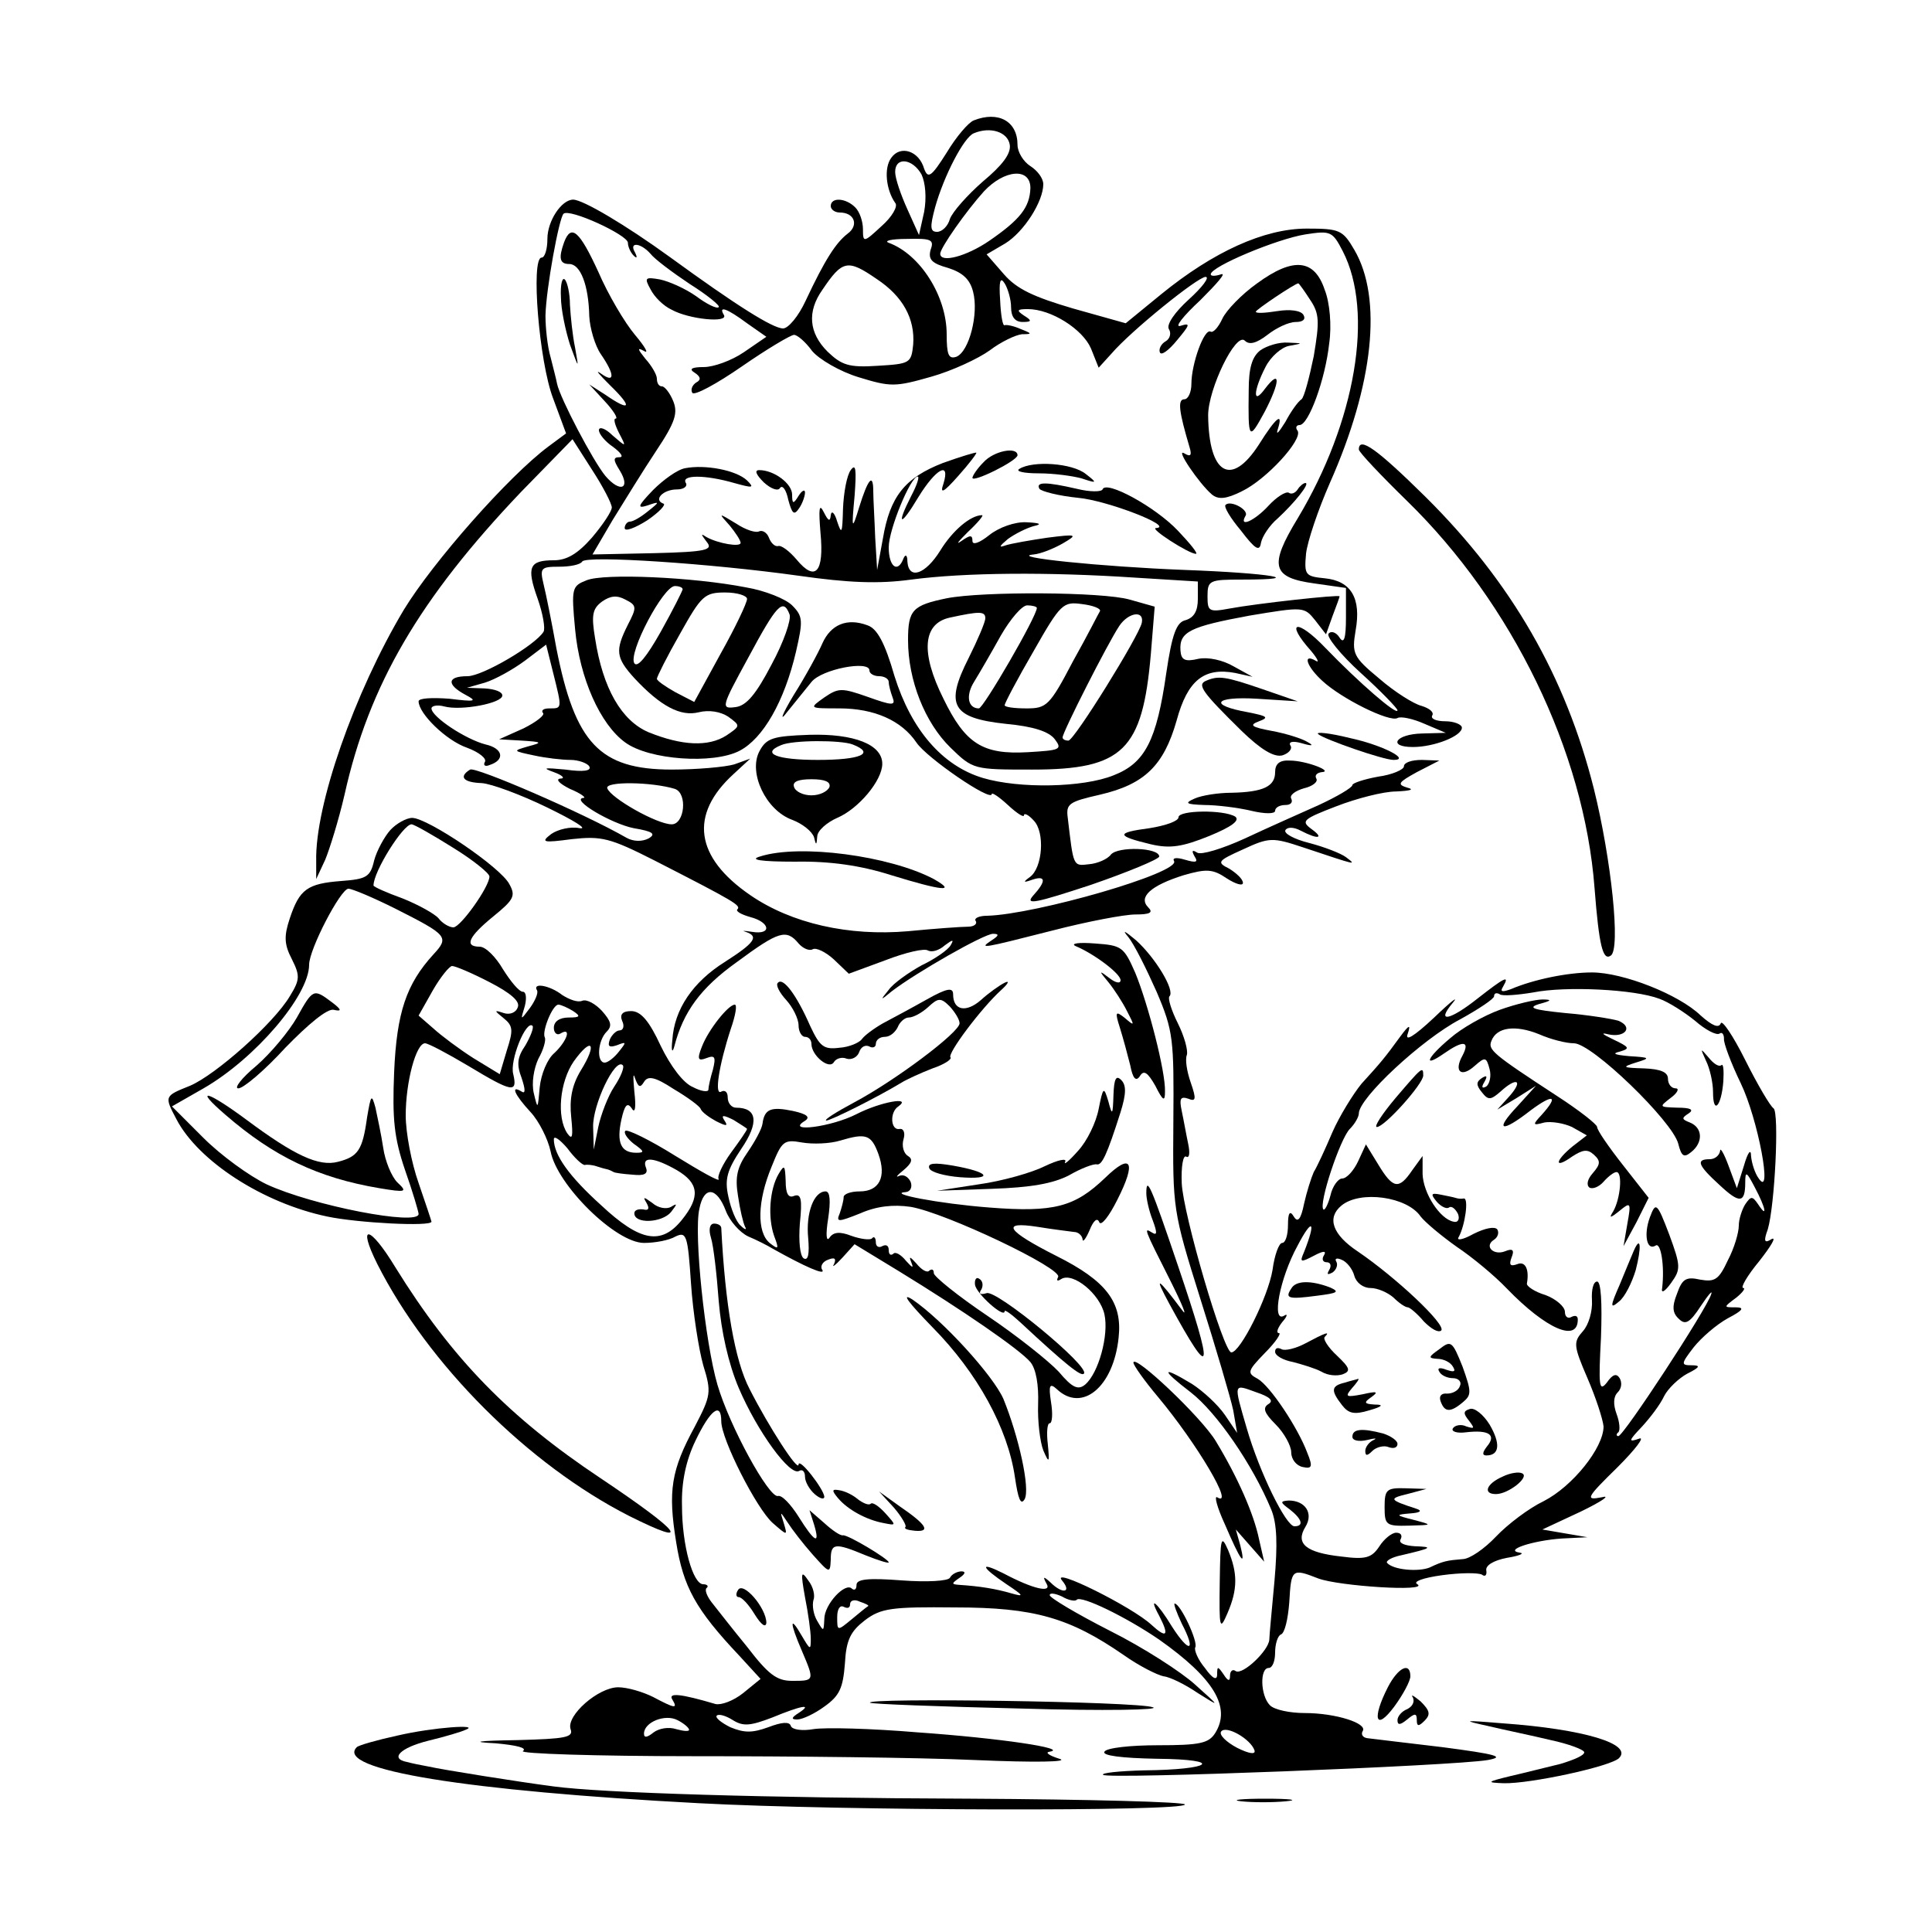 <?xml version="1.0" standalone="no"?>
<!DOCTYPE svg PUBLIC "-//W3C//DTD SVG 20010904//EN"
 "http://www.w3.org/TR/2001/REC-SVG-20010904/DTD/svg10.dtd">
<svg version="1.0" xmlns="http://www.w3.org/2000/svg"
 width="300pt" height="300pt" viewBox="0 0 300 300"
 preserveAspectRatio="xMidYMid meet">
<g transform="translate(0,300) scale(0.1,-0.1)"
fill="#000000" stroke="none">
<path d="M1512 2813 c-8 -3 -27 -25 -42 -50 -24 -38 -29 -41 -35 -25 -8 28
-37 37 -51 17 -12 -16 -8 -50 6 -70 5 -5 -5 -22 -21 -36 -28 -26 -29 -26 -29
-5 0 12 -5 27 -12 34 -15 15 -38 16 -38 2 0 -5 6 -10 14 -10 23 0 30 -20 12
-33 -18 -14 -35 -40 -65 -104 -11 -24 -27 -43 -35 -43 -16 0 -73 36 -176 111
-69 50 -135 89 -150 89 -18 0 -40 -33 -40 -61 0 -16 -4 -29 -9 -29 -17 0 -4
-162 18 -219 l20 -54 -27 -20 c-62 -46 -180 -180 -225 -254 -77 -129 -138
-304 -136 -390 l0 -28 14 30 c7 17 21 62 30 101 38 171 117 305 274 470 l80
82 30 -47 c17 -26 31 -53 31 -59 0 -6 -14 -27 -31 -47 -22 -25 -39 -35 -59
-35 -38 0 -43 -10 -25 -60 8 -23 12 -46 9 -51 -13 -21 -95 -69 -118 -69 -32 0
-33 -13 -3 -29 19 -10 15 -11 -25 -6 -27 2 -48 1 -48 -4 0 -19 43 -61 75 -72
19 -7 31 -17 28 -22 -3 -5 0 -8 7 -5 25 8 21 26 -6 32 -31 8 -84 43 -84 56 0
4 9 6 20 3 26 -7 90 5 90 17 0 6 -12 10 -27 11 l-28 1 28 8 c16 5 43 20 62 34
l33 25 11 -44 c14 -56 14 -55 -6 -55 -9 0 -13 -3 -10 -7 4 -3 -10 -14 -30 -24
l-38 -17 35 -2 c32 -2 33 -3 10 -9 -24 -7 -24 -7 9 -14 18 -4 44 -7 57 -7 12
0 26 -5 29 -10 4 -7 -9 -9 -37 -5 -33 3 -37 3 -18 -4 14 -5 18 -10 10 -10 -8
-1 -1 -8 15 -16 17 -7 26 -14 21 -14 -21 -2 43 -40 78 -47 30 -5 35 -9 23 -16
-10 -5 -23 -5 -34 1 -68 39 -235 111 -243 106 -18 -11 -11 -20 18 -21 15 -1
61 -18 102 -38 41 -20 64 -34 50 -32 -14 3 -34 -2 -44 -9 -17 -13 -13 -14 32
-8 46 5 59 2 128 -33 125 -64 135 -70 129 -76 -3 -3 6 -8 20 -12 31 -8 34 -28
3 -23 -13 2 -17 2 -10 0 21 -7 14 -17 -33 -47 -49 -31 -78 -73 -81 -121 -2
-17 0 -21 3 -10 14 54 41 91 97 131 65 48 77 52 96 29 7 -8 17 -12 22 -9 5 3
20 -4 33 -16 l23 -22 57 21 c31 12 61 19 66 15 6 -3 17 0 26 8 12 9 15 10 9 0
-4 -7 -24 -21 -45 -31 -20 -11 -44 -28 -51 -38 -14 -17 -13 -17 5 -2 38 29
143 89 157 89 10 0 9 -3 -2 -10 -21 -14 -16 -13 94 15 54 14 112 25 129 25 23
0 28 3 20 11 -16 16 4 34 55 50 35 10 45 10 67 -5 14 -9 25 -12 25 -7 0 6 -10
15 -21 22 -20 10 -19 12 21 30 41 19 46 19 94 3 84 -28 83 -28 66 -15 -8 6
-34 16 -57 22 -24 6 -40 15 -37 20 3 5 13 5 24 -1 27 -14 37 -12 16 3 -16 12
-13 15 39 35 31 12 73 23 93 23 22 1 29 3 17 6 -16 5 -14 8 15 24 l35 18 -27
1 c-16 0 -28 -4 -28 -10 0 -5 -18 -13 -40 -16 -22 -4 -40 -10 -40 -13 0 -4
-24 -18 -52 -31 -29 -13 -81 -36 -115 -52 -35 -16 -68 -26 -74 -22 -8 5 -9 3
-4 -6 6 -9 2 -10 -15 -5 -13 4 -20 3 -17 -2 11 -18 -215 -83 -290 -85 -13 0
-21 -4 -18 -8 3 -5 -3 -9 -12 -9 -10 0 -52 -3 -93 -7 -92 -8 -181 12 -245 56
-86 59 -95 125 -26 188 l26 24 -25 -9 c-14 -4 -57 -8 -97 -8 -112 0 -150 41
-179 188 -7 39 -16 84 -20 100 -6 25 -4 27 24 27 17 0 33 3 36 8 6 10 200 -3
336 -22 77 -11 124 -13 175 -6 83 11 213 12 348 3 l97 -6 0 -27 c0 -19 -6 -29
-19 -33 -14 -3 -21 -21 -30 -82 -15 -105 -33 -140 -82 -159 -47 -19 -146 -21
-203 -4 -63 19 -111 75 -137 158 -15 52 -27 74 -42 79 -32 12 -57 1 -70 -28
-6 -14 -26 -51 -45 -81 -18 -30 -22 -42 -10 -26 13 16 30 37 38 47 16 20 90
34 90 18 0 -5 7 -9 15 -9 8 0 15 -4 15 -9 0 -5 3 -16 6 -24 5 -13 0 -13 -39 1
-40 14 -45 14 -67 -1 -24 -17 -24 -17 23 -17 55 0 97 -19 120 -53 16 -24 117
-93 117 -80 0 3 11 -4 25 -17 14 -13 25 -20 25 -16 0 4 7 1 15 -8 18 -18 14
-74 -6 -88 -11 -8 -10 -9 4 -4 21 7 22 -2 1 -25 -13 -15 5 -11 90 17 58 20
106 40 106 44 0 14 -64 16 -75 3 -5 -7 -21 -14 -34 -15 -25 -3 -24 -4 -33 72
-3 22 2 25 50 36 69 16 99 45 119 115 17 63 43 83 91 74 l27 -6 -29 16 c-17
10 -40 15 -55 12 -21 -5 -27 -2 -28 13 -2 29 15 37 107 54 84 14 85 14 102 -7
l17 -22 10 28 c6 16 11 29 11 31 0 3 -128 -11 -171 -19 -32 -6 -34 -4 -34 19
0 25 3 26 54 26 102 0 45 10 -90 15 -129 5 -275 20 -234 24 11 1 31 9 45 17
24 14 23 15 -24 9 -27 -4 -56 -9 -65 -12 -11 -4 -9 -1 4 10 11 8 29 17 40 20
14 3 10 5 -11 6 -18 1 -43 -8 -58 -20 -15 -12 -26 -16 -26 -9 0 10 -4 9 -17 0
-10 -7 -5 -1 10 14 15 14 25 26 22 26 -18 0 -46 -24 -65 -55 -23 -37 -49 -46
-51 -17 0 10 -3 12 -6 5 -9 -24 -23 -13 -23 17 0 28 34 110 45 110 3 0 -1 -13
-10 -30 -24 -47 -17 -49 11 -2 27 44 50 57 39 21 -6 -17 0 -14 23 12 17 19 29
35 28 36 -1 1 -24 -6 -52 -16 -59 -23 -82 -52 -93 -117 l-9 -49 -3 50 c-1 28
-3 60 -3 72 0 29 -8 20 -22 -25 -11 -36 -12 -35 -7 18 3 41 2 51 -6 40 -6 -8
-11 -35 -12 -60 -1 -38 -2 -41 -9 -20 -4 14 -9 18 -10 10 -1 -11 -4 -9 -11 5
-7 14 -8 5 -5 -32 6 -62 -8 -77 -37 -42 -11 13 -24 23 -29 21 -5 -1 -11 5 -14
13 -3 8 -10 12 -15 10 -5 -3 -21 2 -36 12 -28 17 -28 17 -10 -3 9 -11 17 -23
17 -27 0 -7 -35 -1 -53 9 -9 6 -9 5 0 -7 11 -13 1 -16 -82 -18 l-95 -2 31 53
c18 29 48 78 68 108 30 45 34 59 26 78 -5 12 -13 22 -17 22 -5 0 -8 5 -8 12 0
6 -8 20 -18 31 -12 15 -13 18 -2 12 8 -5 2 6 -14 25 -16 19 -42 63 -57 98 -29
63 -42 75 -53 46 -9 -25 -7 -34 8 -34 17 0 30 -32 31 -81 1 -19 9 -46 18 -59
22 -32 22 -46 0 -30 -10 7 -3 -1 15 -19 35 -34 31 -41 -8 -14 l-25 16 24 -26
c14 -15 21 -27 17 -27 -4 0 -1 -10 5 -22 12 -23 12 -23 -10 -4 -11 11 -21 14
-21 8 0 -6 10 -18 22 -26 12 -9 17 -16 10 -16 -10 0 -10 -4 0 -20 18 -29 1
-36 -22 -9 -19 23 -70 120 -75 143 -1 6 -6 25 -10 41 -5 17 -8 46 -8 65 1 42
21 151 28 158 9 9 100 -33 100 -45 0 -6 4 -15 9 -20 5 -5 6 -3 2 5 -10 17 9
15 24 -2 6 -8 34 -29 61 -47 27 -17 48 -34 45 -36 -3 -3 -19 5 -35 17 -17 12
-42 23 -56 26 -23 4 -25 3 -15 -15 6 -12 20 -26 33 -32 27 -15 89 -21 81 -8
-9 15 5 10 36 -13 l30 -21 -35 -24 c-19 -13 -47 -23 -62 -23 -19 0 -24 -3 -14
-9 9 -6 10 -11 2 -15 -6 -4 -9 -11 -6 -16 3 -5 38 14 77 41 39 27 76 49 81 49
5 0 18 -11 28 -25 11 -13 43 -32 73 -41 49 -15 56 -15 112 1 32 9 73 28 91 41
17 13 40 24 50 25 16 0 16 1 -2 8 -11 5 -22 7 -25 6 -3 -2 -6 16 -7 39 -2 29
0 37 7 26 5 -8 10 -25 10 -37 0 -15 6 -23 18 -23 14 0 15 2 2 10 -12 8 -11 10
6 10 36 0 85 -31 98 -61 l12 -30 20 22 c31 36 134 119 146 119 7 0 -5 -16 -26
-35 -22 -20 -35 -39 -31 -46 4 -6 2 -15 -5 -19 -7 -4 -11 -12 -9 -17 2 -6 14
3 27 19 20 24 21 27 5 22 -10 -3 4 15 31 40 26 26 41 43 32 40 -9 -3 -16 -3
-16 0 0 12 103 55 147 62 39 6 42 5 58 -26 49 -95 20 -265 -70 -415 -45 -74
-40 -92 26 -101 l49 -7 0 -46 c0 -32 -3 -42 -10 -31 -5 8 -13 11 -17 6 -4 -4
18 -32 50 -61 31 -28 57 -55 57 -58 0 -9 -61 44 -112 97 -44 46 -64 42 -22 -5
10 -12 13 -19 7 -15 -21 12 -14 -9 10 -31 30 -28 105 -65 117 -58 5 3 24 -1
42 -9 l33 -14 -37 -1 c-41 -1 -54 -21 -14 -21 33 0 76 17 76 30 0 5 -12 10
-26 10 -14 0 -23 4 -20 9 3 5 -4 11 -17 15 -12 3 -42 22 -65 42 -41 34 -43 39
-37 75 9 50 -7 77 -48 81 -30 3 -32 5 -29 38 2 19 19 69 37 110 68 153 82 287
38 362 -18 31 -23 33 -74 33 -66 0 -145 -36 -226 -102 l-55 -45 -82 23 c-61
18 -87 30 -107 53 l-27 31 29 17 c29 18 59 65 59 92 0 9 -9 21 -20 28 -11 7
-20 22 -20 33 0 37 -30 53 -68 38z m56 -38 c2 -14 -12 -32 -42 -57 -24 -21
-47 -47 -51 -58 -3 -11 -12 -20 -20 -20 -11 0 -11 8 -3 38 14 50 45 109 60
115 26 11 53 2 56 -18z m-137 -46 c6 -13 8 -36 4 -58 l-8 -36 -18 40 c-10 22
-19 48 -19 58 0 24 27 21 41 -4z m169 -21 c-1 -30 -16 -49 -64 -82 -35 -24
-76 -35 -76 -20 0 9 40 66 68 97 32 34 72 37 72 5z m-155 -96 c-4 -15 2 -21
27 -28 22 -7 34 -17 39 -37 9 -34 -6 -93 -26 -101 -12 -4 -15 3 -15 35 0 59
-41 124 -90 142 -8 3 4 6 28 6 38 1 43 -1 37 -17z m-84 -45 c41 -27 60 -62 57
-102 -3 -29 -5 -30 -55 -33 -45 -3 -56 1 -78 22 -29 29 -32 62 -8 96 31 46 39
48 84 17z m-313 -792 c20 -7 15 -55 -5 -55 -23 0 -95 41 -100 56 -4 11 69 10
105 -1z"/>
<path d="M1952 2560 c-24 -17 -48 -42 -54 -55 -6 -13 -14 -22 -18 -20 -10 6
-30 -50 -30 -81 0 -13 -5 -24 -11 -24 -11 0 -8 -20 8 -74 4 -13 2 -16 -8 -10
-15 9 23 -47 43 -64 10 -8 22 -7 46 5 38 18 95 80 87 94 -4 5 -2 9 3 9 14 0
40 71 46 127 4 27 1 63 -7 83 -16 48 -49 51 -105 10z m82 -25 c15 -22 15 -34
6 -88 -7 -34 -15 -64 -19 -67 -5 -3 -16 -18 -25 -35 -10 -16 -15 -22 -12 -12
9 28 -2 20 -29 -23 -43 -67 -78 -47 -79 45 0 41 43 130 57 116 7 -7 18 -4 35
9 14 11 33 20 44 20 11 0 16 4 12 11 -4 7 -21 9 -40 6 -19 -3 -34 -4 -34 -1 0
3 61 44 66 44 1 0 9 -11 18 -25z"/>
<path d="M1957 2456 c-13 -10 -18 -28 -18 -62 -1 -78 0 -79 25 -33 24 46 25
68 0 35 -19 -26 -18 -3 1 34 8 16 25 31 37 33 22 4 22 4 -2 5 -14 1 -33 -5
-43 -12z"/>
<path d="M871 2539 c0 -19 7 -52 14 -74 14 -38 14 -39 8 -5 -4 19 -7 49 -8 67
0 17 -4 35 -8 39 -4 4 -7 -8 -6 -27z"/>
<path d="M2110 2302 c0 -4 34 -40 75 -80 163 -159 275 -389 291 -601 7 -90 13
-113 25 -105 16 9 1 150 -26 259 -44 175 -128 321 -261 453 -76 75 -104 95
-104 74z"/>
<path d="M1527 2282 c-10 -10 -17 -21 -17 -24 0 -8 69 26 70 35 0 14 -37 7
-53 -11z"/>
<path d="M1064 2273 c-12 -2 -34 -18 -50 -34 -24 -25 -25 -29 -9 -24 20 7 20
6 1 -9 -11 -9 -23 -16 -28 -16 -4 0 -8 -5 -8 -10 0 -6 16 0 35 12 19 13 30 25
25 26 -16 6 0 22 21 22 11 0 17 5 14 10 -8 13 30 13 75 0 29 -8 32 -8 20 4
-17 16 -65 25 -96 19z"/>
<path d="M1583 2272 c-7 -4 7 -7 30 -7 23 0 53 -4 67 -8 24 -8 24 -7 6 7 -21
17 -82 21 -103 8z"/>
<path d="M1186 2251 c11 -10 22 -14 25 -9 4 6 10 -3 13 -18 6 -22 9 -25 17
-13 5 7 9 19 9 24 0 6 -5 3 -10 -5 -8 -13 -10 -13 -10 2 0 17 -28 38 -51 38
-8 0 -5 -7 7 -19z"/>
<path d="M1614 2241 c3 -4 30 -11 60 -14 45 -4 151 -45 121 -47 -11 0 51 -40
62 -40 4 0 -9 16 -28 36 -35 37 -112 79 -117 64 -2 -4 -20 -4 -40 1 -48 11
-64 11 -58 0z"/>
<path d="M2015 2240 c-4 -6 -10 -8 -14 -5 -5 2 -19 -7 -31 -20 -22 -24 -47
-35 -36 -16 6 9 -23 25 -31 17 -3 -3 8 -21 24 -40 22 -29 29 -33 31 -19 2 10
13 27 26 38 26 24 51 55 43 55 -3 0 -9 -5 -12 -10z"/>
<path d="M911 2099 c-23 -9 -24 -12 -18 -76 7 -76 39 -148 78 -176 37 -27 136
-34 177 -13 37 19 70 77 88 154 11 48 11 55 -6 72 -10 10 -42 23 -72 28 -82
16 -220 22 -247 11z m149 -14 c0 -2 -15 -32 -34 -66 -22 -39 -36 -56 -41 -49
-10 16 45 120 63 120 6 0 12 -2 12 -5z m-85 -55 c-20 -40 -19 -51 10 -83 41
-44 72 -60 100 -53 16 4 34 1 46 -7 19 -14 19 -14 -3 -29 -28 -18 -69 -16
-121 5 -42 18 -71 68 -83 146 -6 36 -4 46 11 57 13 9 23 10 36 3 18 -9 18 -12
4 -39z m185 40 c0 -6 -18 -44 -41 -85 l-41 -75 -29 15 c-16 9 -29 18 -29 21 0
3 16 35 36 70 33 59 38 64 70 64 19 0 34 -5 34 -10z m66 -24 c3 -8 -9 -43 -28
-78 -24 -46 -39 -64 -56 -66 -23 -3 -22 0 20 77 44 82 54 93 64 67z"/>
<path d="M1470 2071 c-53 -11 -60 -18 -60 -65 0 -62 26 -128 66 -167 35 -34
36 -34 127 -34 141 0 171 30 184 179 l6 74 -39 11 c-42 12 -227 13 -284 2z
m238 -20 c-2 -3 -20 -39 -42 -78 -36 -69 -41 -73 -72 -73 -19 0 -34 2 -34 5 0
3 20 41 45 84 42 74 46 77 75 73 17 -2 30 -7 28 -11z m-98 5 c0 -13 -83 -156
-90 -156 -17 0 -21 20 -7 42 8 13 26 44 41 71 15 26 33 47 41 47 8 0 15 -2 15
-4z m-80 -16 c0 -6 -12 -34 -26 -62 -37 -73 -26 -93 58 -102 43 -4 67 -12 76
-24 12 -16 8 -17 -42 -20 -70 -4 -97 13 -131 83 -36 72 -32 117 10 126 46 10
55 10 55 -1z m243 -7 c-4 -20 -105 -183 -114 -183 -5 0 -9 2 -9 5 0 8 70 146
88 173 14 21 39 25 35 5z"/>
<path d="M1873 1943 c-15 -6 -6 -18 55 -78 30 -29 50 -41 63 -38 10 3 16 10
13 15 -4 6 3 8 17 4 17 -5 20 -4 9 2 -8 5 -33 13 -55 17 -32 6 -36 9 -20 15
16 6 13 8 -17 14 -62 11 -53 25 14 21 l63 -4 -55 19 c-58 20 -68 21 -87 13z"/>
<path d="M2047 1860 c9 -8 101 -40 117 -40 27 0 -17 23 -68 34 -32 8 -54 10
-49 6z"/>
<path d="M1179 1833 c-17 -33 10 -91 51 -106 16 -6 31 -18 34 -27 3 -13 4 -13
5 1 0 9 15 22 31 29 33 14 70 58 70 84 0 30 -44 47 -113 45 -57 -2 -67 -5 -78
-26z m145 11 c36 -14 12 -24 -54 -24 -64 0 -89 10 -57 23 18 8 93 8 111 1z
m-36 -66 c-3 -7 -15 -13 -28 -13 -13 0 -25 6 -27 13 -3 8 6 12 27 12 21 0 30
-4 28 -12z"/>
<path d="M1980 1801 c0 -22 -18 -31 -68 -32 -20 0 -46 -4 -57 -9 -16 -7 -14
-9 15 -10 19 0 52 -4 73 -9 21 -5 37 -5 37 0 0 5 7 9 16 9 8 0 12 4 9 10 -3 5
6 12 20 16 13 3 22 10 19 15 -3 5 1 9 8 10 20 1 -24 18 -49 18 -16 1 -23 -5
-23 -18z"/>
<path d="M1830 1731 c0 -6 -20 -13 -45 -17 -53 -7 -52 -12 2 -25 30 -7 49 -4
91 13 34 14 48 24 40 30 -18 11 -88 10 -88 -1z"/>
<path d="M606 1711 c-9 -10 -21 -32 -25 -47 -6 -26 -12 -29 -51 -32 -53 -4
-65 -13 -80 -58 -9 -27 -9 -40 3 -63 13 -26 13 -32 -3 -58 -25 -42 -115 -122
-155 -139 -40 -16 -40 -16 -21 -52 34 -65 134 -130 234 -151 47 -10 162 -16
162 -8 0 1 -9 28 -20 60 -11 31 -20 78 -20 105 0 52 16 112 30 112 5 0 35 -16
67 -35 68 -41 77 -43 70 -13 -6 21 20 85 30 75 2 -3 -3 -16 -11 -30 -13 -19
-14 -30 -6 -51 6 -18 6 -25 0 -21 -18 11 -11 -5 14 -32 13 -14 27 -42 31 -61
10 -52 101 -142 145 -142 17 0 39 4 49 10 17 8 19 2 24 -73 3 -45 12 -102 19
-127 13 -42 12 -47 -13 -95 -37 -68 -42 -100 -29 -180 11 -69 30 -104 98 -176
l33 -36 -27 -22 c-15 -12 -34 -19 -43 -17 -54 16 -74 18 -67 7 9 -15 4 -14
-30 4 -16 8 -40 15 -54 15 -31 0 -81 -44 -74 -65 5 -13 -9 -15 -82 -17 -65 -1
-74 -3 -34 -5 32 -3 49 -7 42 -12 -7 -4 112 -8 265 -8 153 0 350 -2 438 -6 92
-4 147 -3 130 2 -16 5 -23 10 -15 11 30 5 -77 21 -205 30 -71 6 -144 8 -162 5
-17 -3 -33 -1 -35 5 -2 7 -14 6 -35 -2 -25 -9 -37 -9 -59 0 -14 7 -24 15 -21
18 3 3 14 0 25 -7 16 -10 27 -9 61 4 46 19 64 22 41 7 -11 -7 -12 -10 -2 -10
8 0 27 9 42 20 24 17 29 29 32 67 2 37 9 50 31 67 25 19 42 21 140 20 123 0
178 -16 262 -74 24 -17 52 -31 62 -33 10 -1 34 -13 53 -26 35 -22 35 -22 -4
13 -22 20 -81 58 -133 84 -51 26 -93 51 -93 55 0 4 8 3 19 -2 10 -6 21 -8 23
-5 7 7 77 -27 128 -62 85 -60 112 -105 87 -145 -10 -16 -24 -19 -89 -19 -42 0
-80 -4 -83 -10 -4 -6 26 -10 82 -11 105 -1 86 -17 -21 -18 -38 -1 -67 -4 -63
-7 7 -7 544 14 597 23 28 5 14 9 -70 20 -58 7 -110 13 -117 14 -7 1 -10 6 -7
11 8 12 -42 28 -90 28 -23 0 -47 5 -54 12 -15 15 -16 58 -2 58 6 0 10 11 10
24 0 13 4 26 9 28 6 2 11 24 13 50 3 52 4 53 45 37 32 -12 172 -21 154 -9 -8
4 9 10 38 14 29 4 56 4 62 1 5 -4 8 -1 7 6 -2 8 11 16 32 20 19 3 28 7 20 8
-26 4 21 19 65 22 l40 2 -35 6 -35 6 60 28 c33 16 47 26 32 22 -26 -5 -24 -1
25 47 28 28 43 48 33 44 -17 -6 -16 -3 4 18 13 14 29 35 35 48 6 12 23 28 36
35 20 10 21 13 7 13 -17 0 -17 2 3 28 12 15 35 35 53 45 23 12 27 17 12 17
-19 0 -19 0 1 15 10 8 15 15 11 15 -5 0 6 19 25 42 18 23 27 38 19 34 -11 -7
-13 -4 -6 15 11 37 18 181 9 188 -5 3 -25 37 -44 75 -19 38 -36 63 -38 57 -3
-8 -13 -4 -31 12 -34 33 -121 67 -169 67 -38 0 -91 -11 -126 -26 -14 -5 -17
-4 -12 4 11 19 2 14 -39 -18 -44 -35 -66 -39 -39 -7 10 12 -3 2 -29 -23 -32
-30 -46 -38 -41 -25 5 15 2 14 -12 -5 -24 -33 -30 -40 -60 -73 -13 -16 -34
-50 -45 -75 -11 -26 -24 -54 -29 -62 -4 -9 -11 -31 -15 -49 -5 -25 -10 -30
-16 -20 -6 10 -9 6 -9 -13 0 -16 -4 -28 -9 -28 -5 0 -12 -19 -15 -42 -7 -42
-50 -128 -64 -128 -12 0 -75 215 -77 263 -1 25 2 44 7 41 5 -3 6 6 3 20 -3 14
-7 37 -10 51 -4 19 -2 23 10 19 12 -5 13 -1 4 25 -6 17 -9 36 -6 43 2 7 -4 29
-14 49 -10 20 -16 39 -13 42 9 9 -22 60 -52 87 -18 15 -22 17 -12 5 9 -11 28
-49 44 -85 26 -61 27 -73 26 -202 -1 -135 -1 -138 42 -275 24 -76 47 -154 51
-173 l6 -35 -19 28 c-11 16 -34 37 -51 48 -48 29 -49 23 -2 -13 40 -31 96
-112 125 -182 9 -22 10 -54 5 -111 -4 -44 -8 -85 -8 -91 -1 -17 -41 -55 -52
-49 -5 4 -9 0 -9 -7 0 -9 -3 -9 -10 2 -9 13 -10 13 -10 0 0 -10 -7 -7 -19 10
-11 13 -17 28 -15 32 5 8 -23 68 -32 68 -2 0 3 -14 11 -31 23 -44 12 -47 -15
-5 -23 38 -38 50 -20 17 16 -31 12 -36 -12 -14 -30 28 -157 91 -139 69 16 -19
1 -22 -18 -3 -11 10 -12 9 -6 -2 9 -15 -20 -9 -67 16 -38 19 -35 10 5 -17 27
-18 28 -20 7 -14 -24 7 -49 11 -80 13 -13 1 -13 2 0 11 9 6 10 10 3 10 -6 0
-15 -4 -18 -10 -3 -5 -35 -7 -75 -4 -52 4 -70 2 -70 -7 0 -7 -3 -9 -7 -6 -10
11 -43 -24 -43 -47 -1 -20 -1 -20 -11 -3 -6 10 -8 24 -6 32 3 7 0 21 -8 31
-11 16 -12 13 -5 -26 5 -25 9 -54 9 -65 0 -18 -1 -17 -14 5 -19 33 -19 21 0
-23 20 -47 20 -47 -15 -47 -24 0 -37 10 -70 53 -23 28 -47 59 -55 69 -7 9 -11
19 -8 22 4 3 1 6 -5 6 -16 0 -33 60 -33 122 -1 36 6 70 21 101 23 48 40 61 40
30 0 -28 55 -136 80 -158 23 -20 23 -20 17 0 -6 19 -6 19 6 1 7 -11 24 -33 39
-50 26 -29 27 -30 28 -8 0 26 6 27 54 7 20 -8 36 -13 36 -11 0 5 -63 43 -71
42 -4 -1 -17 8 -29 19 l-23 20 7 -22 c10 -33 1 -28 -24 12 -12 19 -26 34 -32
32 -14 -3 -75 108 -94 173 -19 65 -37 234 -28 273 7 36 27 34 41 -3 6 -16 22
-34 35 -40 12 -5 30 -14 38 -19 50 -28 82 -42 77 -33 -4 5 0 13 9 16 10 4 13
2 9 -7 -4 -6 2 -2 13 10 l19 21 69 -42 c98 -60 187 -121 204 -141 9 -11 13
-36 12 -65 -1 -27 3 -59 8 -72 9 -21 10 -20 7 10 -2 17 -1 32 3 32 4 0 5 15 2
33 -4 26 -2 30 9 20 39 -37 88 3 96 80 6 55 -19 88 -97 127 -77 39 -87 54 -29
45 24 -4 50 -7 57 -8 6 0 12 -5 13 -11 0 -6 5 0 11 14 6 15 12 20 15 12 3 -6
15 9 28 35 30 59 22 74 -19 34 -47 -45 -79 -54 -180 -46 -78 6 -161 22 -129
24 7 1 10 8 7 16 -4 8 -11 12 -18 9 -6 -3 -3 1 7 9 13 11 15 17 7 22 -7 4 -10
16 -7 26 3 10 0 17 -6 16 -14 -3 -16 26 -2 35 22 16 -28 7 -65 -12 -39 -20
-110 -29 -81 -11 10 6 5 11 -18 16 -34 7 -44 3 -47 -20 -1 -8 -12 -28 -23 -44
-16 -23 -20 -38 -15 -68 3 -21 8 -42 11 -48 3 -5 0 -5 -7 2 -7 6 -15 26 -19
45 -6 27 -2 41 20 74 28 41 25 64 -8 64 -7 0 -13 7 -13 16 0 8 -4 12 -10 9
-11 -7 -4 40 15 98 7 20 10 37 6 37 -10 0 -41 -39 -51 -65 -8 -20 -6 -23 7
-18 13 5 15 2 10 -18 -4 -13 -7 -27 -7 -31 0 -4 -11 -3 -24 4 -15 6 -35 33
-50 64 -18 39 -31 54 -46 54 -13 0 -18 -5 -14 -15 4 -8 2 -15 -4 -15 -5 0 -12
-7 -15 -14 -4 -11 -1 -13 11 -9 15 6 15 5 3 -10 -7 -9 -17 -17 -22 -17 -13 0
-11 34 3 48 9 9 7 16 -7 32 -10 11 -24 19 -31 16 -7 -3 -20 2 -31 9 -19 15
-47 20 -39 7 2 -4 -3 -16 -11 -27 -15 -20 -15 -20 -8 3 3 12 2 22 -3 22 -6 0
-19 16 -31 35 -11 19 -27 35 -36 35 -25 0 -17 16 21 47 32 26 35 32 25 50 -13
26 -127 103 -151 103 -9 0 -25 -9 -34 -19z m97 -27 c31 -19 57 -40 57 -45 0
-16 -45 -79 -56 -79 -6 0 -17 6 -23 14 -6 7 -31 21 -56 31 -25 9 -45 18 -45
20 0 22 46 95 59 95 4 0 32 -16 64 -36z m-89 -95 c81 -41 84 -44 59 -71 -42
-46 -57 -90 -61 -183 -3 -73 0 -102 17 -152 12 -34 21 -65 21 -68 0 -19 -165
13 -236 46 -27 13 -71 45 -98 72 l-49 49 49 28 c80 46 164 144 164 192 0 24
49 118 61 118 6 0 39 -14 73 -31z m146 -114 c33 -17 48 -30 44 -39 -3 -9 -13
-12 -22 -9 -15 5 -15 4 0 -8 15 -12 15 -19 5 -50 l-11 -37 -41 25 c-22 14 -50
35 -62 46 l-23 20 22 39 c12 21 26 38 30 38 5 0 31 -11 58 -25z m1817 -26 c14
-5 39 -21 55 -34 16 -14 33 -23 38 -20 4 3 7 -1 7 -8 -1 -6 11 -38 26 -69 27
-56 50 -180 28 -148 -6 8 -11 24 -12 35 0 12 -5 6 -11 -15 l-11 -35 -13 35
c-7 19 -13 29 -13 23 -1 -7 -8 -13 -16 -13 -22 0 -19 -9 15 -40 31 -29 40 -29
40 4 0 18 2 17 15 -8 17 -32 20 -49 5 -26 -9 13 -11 13 -20 0 -5 -8 -10 -23
-10 -33 0 -11 -7 -35 -17 -54 -14 -30 -20 -34 -43 -30 -22 5 -28 1 -36 -22 -8
-20 -7 -30 3 -39 10 -10 17 -6 34 20 12 18 19 26 16 18 -7 -23 -136 -220 -144
-220 -3 0 -4 3 0 6 3 3 2 16 -3 29 -5 14 -5 26 2 33 6 6 7 15 3 22 -5 8 -11 6
-20 -7 -12 -15 -13 -5 -9 70 2 55 0 87 -6 87 -6 0 -9 -13 -8 -29 1 -17 -5 -38
-14 -48 -15 -17 -15 -22 7 -73 13 -30 24 -64 25 -75 0 -33 -48 -93 -93 -116
-23 -11 -56 -36 -74 -55 -18 -19 -41 -35 -52 -35 -24 -2 -30 -3 -51 -13 -17
-7 -56 -4 -66 7 -3 3 7 9 22 12 47 11 51 13 21 14 -16 1 -26 5 -22 11 3 6 0
10 -7 10 -7 0 -19 -10 -26 -21 -12 -18 -21 -21 -59 -16 -55 6 -72 20 -56 46
13 21 0 41 -26 41 -14 -1 -13 -3 2 -14 19 -15 22 -26 7 -26 -13 0 -54 83 -74
152 -21 72 -21 69 15 56 21 -7 27 -13 19 -18 -10 -6 -7 -14 11 -32 13 -13 24
-33 24 -43 0 -11 8 -21 18 -23 14 -3 16 0 7 22 -15 40 -58 104 -77 115 -17 9
-16 12 11 40 17 17 26 31 22 31 -5 0 -2 8 5 17 8 9 9 14 3 10 -20 -12 -7 58
21 109 23 44 29 38 10 -10 -7 -16 -6 -17 15 -6 15 8 20 8 16 1 -4 -6 -2 -11 4
-11 6 0 8 -5 4 -12 -4 -7 -3 -8 5 -4 6 4 9 12 6 17 -3 5 1 6 8 3 8 -3 17 -14
20 -25 3 -11 14 -19 25 -19 11 0 27 -7 36 -15 8 -8 18 -15 22 -15 3 0 15 -10
25 -22 11 -11 22 -18 27 -14 8 9 -71 83 -130 123 -39 26 -48 52 -25 71 29 24
102 14 123 -17 7 -9 32 -30 56 -47 24 -16 59 -45 78 -65 61 -63 110 -84 110
-48 0 6 -4 7 -10 4 -5 -3 -10 0 -10 8 0 8 -14 20 -30 26 -17 5 -30 14 -29 18
4 23 -3 35 -15 30 -11 -4 -13 -1 -9 10 5 12 2 15 -10 10 -18 -7 -33 8 -17 18
6 4 8 11 5 16 -4 5 -19 2 -37 -7 -16 -9 -27 -11 -23 -5 10 18 16 61 8 60 -5
-1 -10 0 -13 1 -3 1 -13 3 -23 5 -15 3 -16 1 -6 -11 6 -7 15 -12 19 -9 4 3 10
-2 14 -10 3 -8 0 -14 -7 -12 -21 4 -47 44 -48 74 l0 28 -16 -22 c-21 -31 -30
-29 -53 9 l-19 31 -12 -26 c-7 -15 -18 -27 -25 -27 -6 0 -15 -12 -18 -26 -4
-15 -9 -24 -11 -22 -8 8 26 110 41 125 8 8 14 19 14 24 0 24 98 115 157 146
29 16 53 32 53 36 0 5 4 6 9 3 4 -3 28 -1 52 3 50 10 157 5 196 -10z m-1687
-19 c12 -8 11 -10 -7 -10 -14 0 -23 -6 -23 -16 0 -8 5 -12 10 -9 18 11 11 -11
-9 -30 -11 -9 -21 -33 -23 -54 -3 -34 -3 -34 -9 -9 -4 16 0 39 7 54 8 14 12
29 10 33 -5 9 12 51 21 51 4 0 15 -5 23 -10z m12 -92 c-14 -23 -18 -45 -15
-73 3 -30 2 -36 -6 -25 -17 25 -12 80 10 112 28 39 37 28 11 -14z m52 -25
c-10 -15 -21 -44 -25 -63 l-7 -35 -1 35 c-1 34 34 108 46 96 3 -3 -3 -18 -13
-33z m46 7 c6 10 17 8 46 -11 22 -13 41 -27 42 -31 2 -5 13 -13 24 -19 16 -8
19 -8 13 1 -6 9 -2 9 14 1 11 -7 21 -13 21 -14 0 -2 -11 -18 -25 -37 -13 -18
-22 -37 -19 -41 2 -5 -28 12 -67 36 -40 25 -75 42 -78 39 -3 -3 3 -12 13 -20
17 -12 17 -14 4 -14 -24 0 -31 16 -23 52 5 22 9 27 16 17 5 -9 7 1 4 26 -2 22
-2 31 1 21 5 -14 8 -16 14 -6z m-92 -129 c4 1 10 0 15 -1 4 -1 12 -4 17 -5 6
-1 11 -4 13 -5 1 -1 14 -3 29 -4 18 -2 25 1 21 11 -7 18 13 16 48 -4 34 -20
37 -41 8 -77 -32 -40 -65 -34 -125 22 -51 46 -74 79 -74 103 0 6 9 0 21 -14
11 -15 23 -26 27 -26z m456 17 c13 -36 1 -58 -29 -58 -14 0 -25 -4 -25 -9 0
-5 -3 -16 -6 -25 -6 -14 -3 -14 32 0 25 11 51 14 78 10 54 -9 237 -96 229
-109 -3 -6 -1 -7 5 -3 18 11 60 -23 67 -55 7 -32 -9 -91 -30 -109 -11 -9 -20
-5 -41 20 -16 17 -65 56 -111 87 -46 31 -83 61 -83 66 0 6 -3 7 -7 4 -3 -4
-12 1 -20 11 -10 11 -12 12 -8 2 4 -10 2 -9 -8 2 -8 10 -17 15 -20 11 -4 -3
-7 -1 -7 6 0 7 -4 9 -10 6 -5 -3 -10 -1 -10 6 0 7 -3 10 -6 6 -3 -3 -18 -1
-32 4 -18 7 -28 6 -34 -3 -5 -7 -6 5 -2 30 4 27 3 42 -4 42 -18 0 -31 -33 -27
-73 2 -24 0 -35 -7 -31 -6 4 -8 27 -6 54 4 38 2 47 -9 43 -9 -4 -13 4 -13 23
-1 25 -2 26 -11 11 -14 -24 -17 -67 -7 -96 8 -21 7 -22 -7 -11 -20 17 -19 65
3 118 16 40 19 43 47 38 17 -3 44 -2 60 3 40 12 48 9 59 -21z m-16 -702 c-2
-1 -13 -10 -25 -20 -23 -19 -23 -19 -23 3 0 12 4 19 10 16 6 -3 10 -2 10 4 0
6 7 8 15 4 9 -3 15 -6 13 -7z m-278 -192 c0 -3 -9 -2 -20 1 -12 4 -27 1 -35
-5 -10 -8 -15 -9 -15 -2 0 18 33 31 52 21 10 -5 18 -12 18 -15z m878 -32 c2
-7 -9 -5 -27 4 -17 9 -28 20 -25 25 7 11 46 -11 52 -29z"/>
<path d="M461 1420 c-12 -21 -40 -55 -63 -75 -23 -19 -35 -35 -28 -35 8 0 41
28 73 63 36 37 65 61 75 59 13 -3 13 0 -3 12 -28 21 -29 21 -54 -24z"/>
<path d="M350 1269 c75 -65 144 -98 239 -114 42 -7 44 -6 28 9 -9 9 -19 33
-22 54 -3 20 -9 48 -12 62 -6 22 -7 20 -13 -15 -7 -51 -14 -61 -45 -69 -30 -8
-68 10 -142 65 -62 46 -83 51 -33 8z"/>
<path d="M2329 1432 c-25 -9 -60 -29 -77 -44 -37 -31 -43 -47 -10 -24 30 21
41 20 29 -3 -14 -25 -2 -35 19 -16 16 14 18 14 23 -5 3 -11 0 -23 -5 -27 -7
-4 -8 -1 -3 7 5 9 4 11 -4 6 -9 -6 -9 -11 0 -22 10 -13 14 -12 29 1 25 23 36
18 14 -7 l-19 -21 30 18 30 19 -29 -32 c-36 -38 -25 -42 21 -6 35 26 44 23 17
-7 -15 -16 -14 -17 4 -12 11 2 30 -1 43 -7 l23 -13 -22 -17 c-28 -23 -29 -36
-1 -16 17 11 24 12 34 3 11 -10 10 -15 -2 -29 -8 -9 -10 -18 -5 -22 5 -3 15 1
22 9 7 8 16 15 20 15 10 0 6 -42 -5 -61 -7 -11 -5 -11 10 1 17 14 18 13 12
-20 l-6 -35 20 37 19 38 -40 51 c-22 28 -40 54 -40 59 0 4 -28 26 -62 48 -101
66 -108 72 -102 86 8 21 37 25 74 10 18 -8 42 -14 54 -14 28 0 153 -121 162
-156 5 -20 9 -22 20 -13 19 15 18 38 -2 46 -13 5 -13 7 -2 14 9 6 3 9 -17 9
-29 1 -29 1 -11 15 11 8 14 15 8 15 -7 0 -12 7 -12 15 0 10 -11 15 -37 16 -34
1 -35 2 -13 9 23 7 23 8 -10 10 -22 2 -28 4 -15 7 17 5 15 7 -10 19 -17 8 -20
11 -8 8 26 -6 40 11 16 21 -10 3 -47 9 -83 12 -49 5 -59 8 -40 14 19 5 21 7 5
7 -11 0 -41 -7 -66 -16z"/>
<path d="M2649 1353 c6 -12 11 -34 11 -49 0 -36 13 -22 16 17 1 17 0 28 -3 25
-4 -3 -12 2 -20 12 -13 15 -13 15 -4 -5z"/>
<path d="M2167 1295 c-21 -25 -34 -45 -29 -45 12 0 72 67 72 80 0 15 -2 13
-43 -35z"/>
<path d="M2562 1110 c-10 -27 -5 -53 9 -44 8 5 14 -32 10 -66 -2 -9 4 -6 14 8
15 21 15 26 -3 75 -19 50 -21 51 -30 27z"/>
<path d="M2537 1058 c-3 -7 -13 -31 -22 -53 -15 -34 -15 -38 -1 -26 9 7 20 29
26 49 9 35 8 55 -3 30z"/>
<path d="M2005 999 c-10 -15 -5 -17 40 -11 32 4 36 6 20 13 -29 11 -53 11 -60
-2z"/>
<path d="M2027 914 c-15 -8 -32 -12 -37 -9 -6 3 -10 2 -10 -4 0 -6 12 -13 28
-16 15 -4 35 -10 44 -15 10 -6 24 -7 33 -4 13 5 11 10 -9 29 -14 13 -22 26
-19 29 10 10 0 6 -30 -10z"/>
<path d="M2235 905 c-17 -12 -18 -14 -3 -15 9 0 20 -5 24 -12 5 -8 2 -9 -10
-5 -10 4 -15 3 -11 -3 3 -6 13 -10 21 -10 9 0 14 -6 11 -12 -2 -7 -11 -12 -20
-12 -9 1 -13 -4 -10 -12 6 -17 15 -18 35 -1 13 11 13 16 -1 55 -16 40 -18 41
-36 27z"/>
<path d="M2088 853 c-21 -5 -22 -12 -4 -35 10 -13 19 -15 42 -8 21 6 23 9 9 9
-17 1 -18 3 -5 12 11 8 8 9 -14 4 -26 -5 -28 -4 -17 9 8 9 12 15 10 15 -2 -1
-12 -3 -21 -6z"/>
<path d="M2282 812 c-10 -3 -10 -7 -1 -18 9 -12 9 -13 -4 -9 -8 4 -18 2 -21
-3 -3 -5 7 -8 21 -6 35 4 47 -4 32 -22 -7 -9 -8 -14 -1 -14 21 0 22 19 5 48
-10 16 -24 27 -31 24z"/>
<path d="M2100 769 c0 -6 10 -8 23 -5 12 3 16 3 10 0 -7 -3 -13 -11 -13 -17 0
-8 3 -8 11 0 6 6 18 9 25 6 8 -3 14 -1 14 5 0 5 -10 12 -22 16 -34 9 -48 7
-48 -5z"/>
<path d="M2333 707 c-25 -11 -31 -27 -10 -27 19 0 52 26 41 32 -5 3 -19 1 -31
-5z"/>
<path d="M2150 660 c0 -28 2 -30 38 -29 37 1 37 1 7 9 -28 7 -29 8 -5 10 15 1
19 4 10 7 -43 14 -44 16 -15 23 l30 8 -32 1 c-30 1 -33 -2 -33 -29z"/>
<path d="M1004 1132 c5 -9 3 -12 -5 -10 -8 1 -14 -1 -14 -6 0 -17 43 -15 57 2
10 13 10 14 0 8 -7 -4 -20 -2 -29 6 -14 10 -15 10 -9 0z"/>
<path d="M1514 1005 c2 -14 46 -53 46 -41 0 3 11 -5 24 -17 72 -67 95 -85 99
-80 11 10 -136 131 -151 125 -10 -3 -13 -1 -8 6 3 6 2 13 -3 16 -5 4 -8 -1 -7
-9z"/>
<path d="M1180 1670 c-17 -5 1 -8 55 -8 54 1 102 -6 149 -21 78 -24 103 -27
66 -6 -68 36 -208 55 -270 35z"/>
<path d="M1670 1531 c29 -12 70 -43 70 -53 0 -6 -8 -4 -17 3 -17 13 -17 12 -2
-6 9 -11 22 -31 29 -45 12 -23 12 -24 -3 -11 -15 12 -16 10 -8 -15 5 -16 12
-42 16 -58 4 -21 9 -26 15 -17 6 10 12 6 24 -15 12 -24 15 -25 15 -9 1 31 -26
135 -46 184 -18 41 -21 43 -63 46 -25 2 -38 0 -30 -4z"/>
<path d="M1208 1474 c-4 -3 2 -15 13 -27 10 -11 19 -29 19 -39 0 -10 5 -18 10
-18 6 0 10 -5 10 -11 0 -18 28 -41 35 -28 4 6 13 8 20 5 7 -2 16 2 19 10 3 9
10 12 16 9 5 -3 10 -1 10 4 0 6 6 11 14 11 8 0 16 7 20 15 3 8 11 15 17 15 7
0 20 7 30 16 16 15 20 15 34 1 8 -9 15 -20 15 -26 0 -14 -100 -89 -164 -123
-28 -15 -47 -27 -43 -28 7 0 79 36 117 59 8 5 30 15 48 22 18 6 30 14 28 17
-6 5 48 77 79 105 11 10 13 15 5 11 -8 -4 -25 -16 -37 -27 -23 -20 -43 -16
-43 9 0 11 -9 10 -41 -8 -23 -13 -53 -29 -68 -37 -14 -8 -29 -19 -33 -25 -4
-5 -19 -12 -35 -13 -24 -3 -30 2 -45 34 -21 48 -42 76 -50 67z"/>
<path d="M1729 1300 c-1 -32 -2 -33 -8 -10 -7 23 -8 23 -15 -12 -4 -21 -18
-50 -32 -65 -14 -16 -23 -23 -20 -17 3 6 -11 3 -32 -7 -20 -10 -66 -23 -102
-28 l-65 -10 85 3 c60 2 95 8 120 21 19 11 38 18 43 17 8 -2 16 15 37 81 9 29
9 42 1 50 -8 8 -11 2 -12 -23z"/>
<path d="M1443 1186 c2 -6 23 -12 48 -14 53 -4 46 8 -11 18 -29 5 -40 4 -37
-4z"/>
<path d="M1780 1147 c0 -8 4 -27 10 -42 7 -19 7 -24 -1 -19 -13 8 -14 9 29
-76 18 -36 26 -56 18 -45 -39 52 -45 56 -20 10 67 -123 70 -108 13 60 -42 124
-49 140 -49 112z"/>
<path d="M1104 1078 c4 -13 9 -57 12 -98 4 -48 15 -97 31 -135 29 -68 80 -138
94 -129 5 3 9 -1 9 -9 0 -8 7 -20 15 -27 8 -7 15 -9 15 -4 -1 12 -39 61 -40
50 0 -13 -46 58 -76 117 -23 44 -38 131 -44 250 0 4 -5 7 -11 7 -7 0 -9 -9 -5
-22z"/>
<path d="M586 1037 c79 -156 234 -311 391 -391 100 -50 82 -26 -45 59 -141 94
-230 185 -318 327 -40 66 -60 69 -28 5z"/>
<path d="M1448 939 c70 -71 117 -157 128 -233 5 -34 9 -44 15 -34 9 16 -9 97
-33 156 -16 36 -93 121 -141 154 -19 12 -6 -5 31 -43z"/>
<path d="M1760 884 c0 -4 17 -28 38 -53 61 -73 120 -173 92 -156 -5 3 0 -16
12 -42 24 -56 33 -69 24 -33 l-7 25 22 -25 22 -25 -8 35 c-8 39 -33 96 -67
152 -22 37 -128 137 -128 122z"/>
<path d="M1301 674 c15 -18 44 -34 71 -39 20 -4 20 -4 3 15 -10 11 -20 18 -23
15 -3 -3 -12 1 -20 7 -8 7 -21 13 -29 14 -11 2 -12 0 -2 -12z"/>
<path d="M1388 659 c12 -14 20 -28 18 -30 -3 -3 4 -5 15 -6 25 -2 17 10 -24
38 l-32 23 23 -25z"/>
<path d="M1894 543 c-1 -72 0 -76 12 -48 16 37 16 62 1 98 -11 25 -12 20 -13
-50z"/>
<path d="M1146 531 c-4 -6 -3 -11 1 -11 5 0 16 -12 25 -27 10 -16 17 -21 18
-13 0 23 -36 65 -44 51z"/>
<path d="M2155 380 c-25 -49 -19 -69 10 -30 14 19 25 40 25 47 0 23 -19 14
-35 -17z"/>
<path d="M2194 364 c3 -7 -1 -14 -9 -18 -8 -3 -15 -11 -15 -17 0 -8 4 -8 15 1
12 10 15 10 15 -1 0 -10 3 -10 12 -1 10 10 8 16 -6 30 -11 9 -16 12 -12 6z"/>
<path d="M1351 356 c2 -2 108 -6 234 -9 132 -4 219 -2 205 2 -24 9 -448 15
-439 7z"/>
<path d="M2310 320 c25 -6 69 -15 98 -22 28 -6 52 -15 52 -19 0 -5 -17 -12
-37 -18 -21 -5 -56 -14 -78 -19 -37 -9 -37 -10 -10 -11 41 -1 166 26 179 39
22 22 -55 45 -180 54 -62 5 -65 5 -24 -4z"/>
<path d="M617 305 c-32 -7 -60 -15 -63 -18 -35 -35 171 -68 531 -87 224 -12
755 -13 755 -2 0 4 -150 8 -333 9 -318 1 -572 9 -647 19 -54 7 -173 26 -195
31 -11 2 -26 5 -33 7 -27 5 -11 22 33 33 25 6 52 14 58 17 24 9 -50 4 -106 -9z"/>
<path d="M1927 203 c18 -2 50 -2 70 0 21 2 7 4 -32 4 -38 0 -55 -2 -38 -4z"/>
</g>
</svg>
